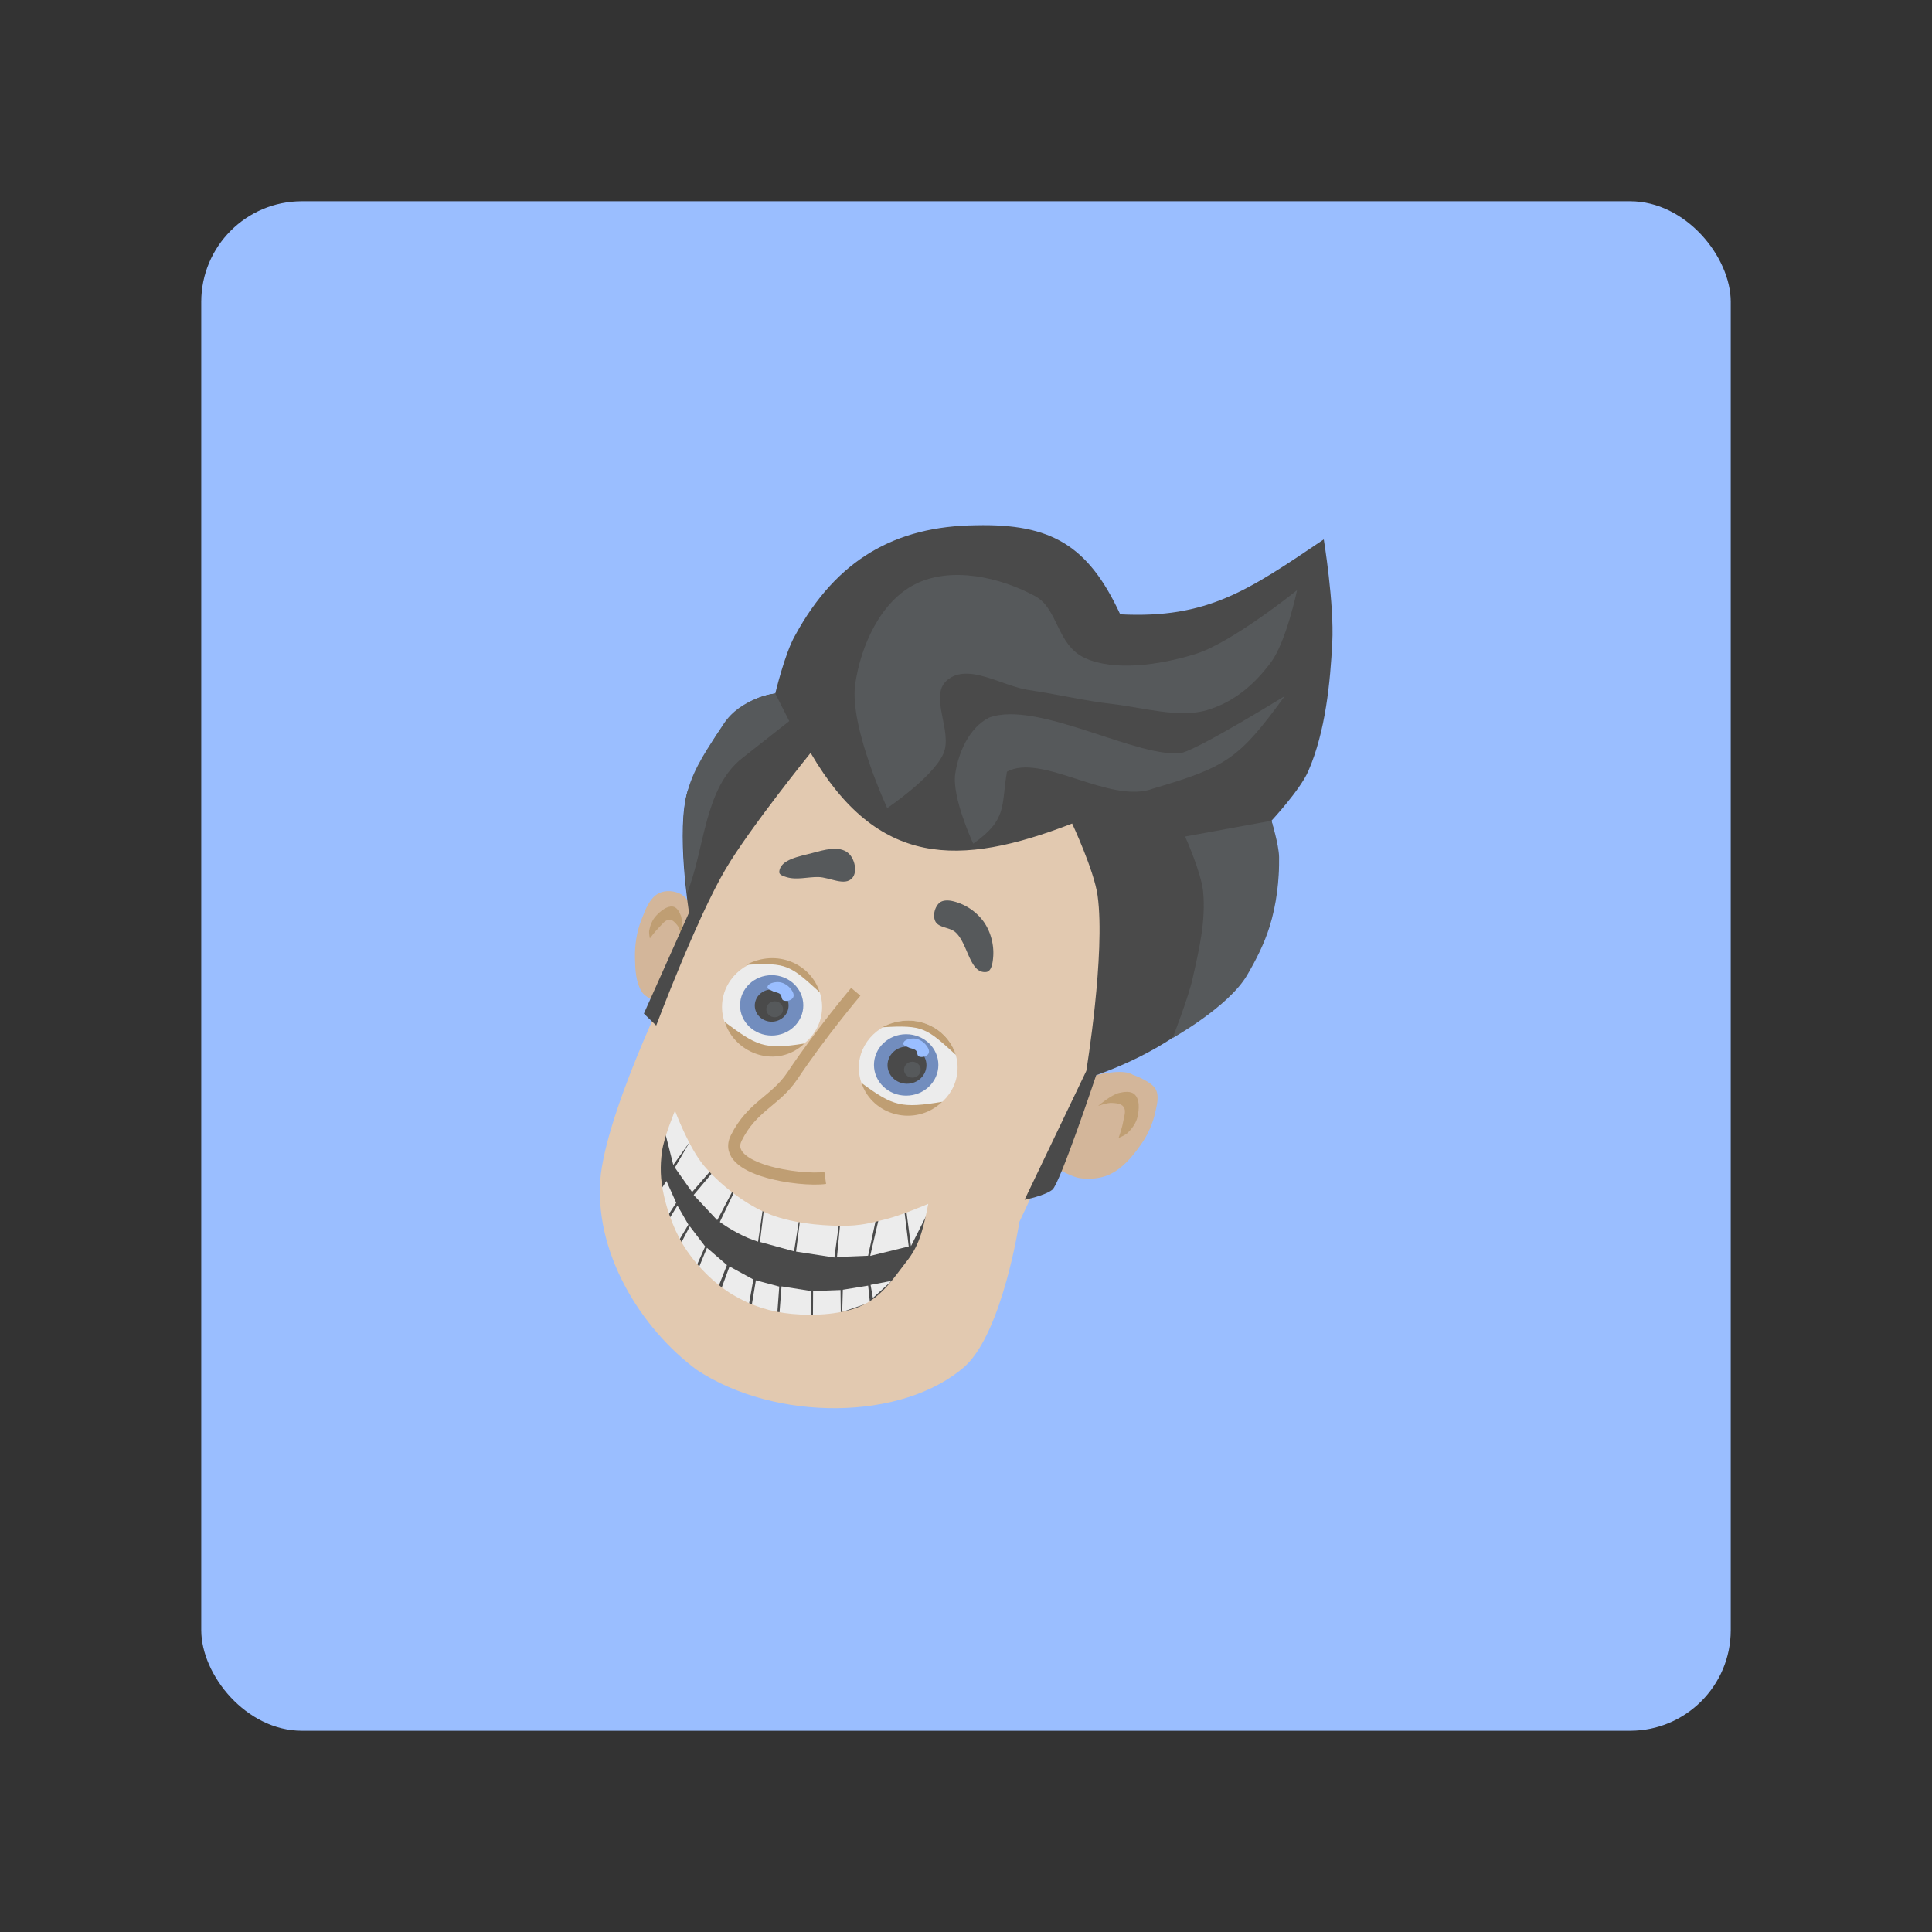 <?xml version="1.0" encoding="UTF-8" standalone="no"?>
<svg
   id="svg2"
   width="192"
   height="192"
   version="1.1"
   sodipodi:docname="knowledge.svg"
   inkscape:version="1.2.2 (b0a8486541, 2022-12-01)"
   inkscape:export-filename="knowledge.png"
   inkscape:export-xdpi="96"
   inkscape:export-ydpi="96"
   xml:space="preserve"
   xmlns:inkscape="http://www.inkscape.org/namespaces/inkscape"
   xmlns:sodipodi="http://sodipodi.sourceforge.net/DTD/sodipodi-0.dtd"
   xmlns="http://www.w3.org/2000/svg"
   xmlns:svg="http://www.w3.org/2000/svg"><rect width="100%" height="100%" fill="#333333" stroke="none"/><defs
     id="defs339"><style
       id="style667">.a{fill:none;stroke:#b1b5bd;stroke-linecap:round;stroke-linejoin:round;isolation:isolate;opacity:0.63;}</style></defs><sodipodi:namedview
     id="namedview337"
     pagecolor="#505050"
     bordercolor="#eeeeee"
     borderopacity="1"
     inkscape:showpageshadow="0"
     inkscape:pageopacity="0"
     inkscape:pagecheckerboard="0"
     inkscape:deskcolor="#d1d1d1"
     showgrid="false"
     inkscape:zoom="1.2291667"
     inkscape:cx="-126.91525"
     inkscape:cy="63.050847"
     inkscape:window-width="1884"
     inkscape:window-height="1055"
     inkscape:window-x="36"
     inkscape:window-y="0"
     inkscape:window-maximized="1"
     inkscape:current-layer="svg2" /><rect
     id="rect980"
     width="152"
     height="152"
     x="20"
     y="20"
     rx="10"
     style="fill:#9abeff;fill-opacity:1;fill-rule:evenodd;stroke:none;stroke-width:0.993;stroke-opacity:1" /><g
     id="g11751"
     transform="matrix(0.962,0,0,0.962,-38.99,2.022)"><path
       id="path7707"
       d="m 108.218,111.942 -1.971,10.88 16.284,16.942 19.788,-15.7 -7.229,-5.111 z"
       style="fill:#4a4a4a;fill-opacity:1;stroke:none;stroke-width:0.265px;stroke-linecap:butt;stroke-linejoin:miter;stroke-opacity:1" /><path
       id="path2901"
       d="m 114.837,131.588 3.05,1.126 0.468,-2.64 -2.462,-1.344 z"
       style="fill:#ececec;fill-opacity:1;stroke:none;stroke-width:0.265px;stroke-linecap:butt;stroke-linejoin:miter;stroke-opacity:1" /><path
       id="path2350"
       d="m 110.213,111.891 -1.11,2.479 0.981,3.872 1.686,-2.36 z"
       style="fill:#ececec;fill-opacity:1;stroke:none;stroke-width:0.265px;stroke-linecap:butt;stroke-linejoin:miter;stroke-opacity:1" /><path
       id="path2478"
       d="m 134.637,126.628 2.348,-4.668 -2.928,0.268 z"
       style="fill:#ececec;fill-opacity:1;stroke:none;stroke-width:0.265px;stroke-linecap:butt;stroke-linejoin:miter;stroke-opacity:1" /><path
       id="path2420"
       d="m 134.405,126.66 -3.98,0.978 0.938,-4.053 2.575,-0.75 z"
       style="fill:#ececec;fill-opacity:1;stroke:none;stroke-width:0.265px;stroke-linecap:butt;stroke-linejoin:miter;stroke-opacity:1" /><path
       id="path2418"
       d="m 130.209,127.621 -3.213,0.128 0.365,-3.834 3.706,-0.274 z"
       style="fill:#ececec;fill-opacity:1;stroke:none;stroke-width:0.265px;stroke-linecap:butt;stroke-linejoin:miter;stroke-opacity:1" /><path
       id="path2360"
       d="m 123.199,123.788 4.052,0.127 -0.525,3.89 -3.958,-0.611 z"
       style="fill:#ececec;fill-opacity:1;stroke:none;stroke-width:0.265px;stroke-linecap:butt;stroke-linejoin:miter;stroke-opacity:1" /><path
       id="path2358"
       d="m 123.07,123.952 -0.51,3.213 -3.524,-0.968 0.42,-3.434 z"
       style="fill:#ececec;fill-opacity:1;stroke:none;stroke-width:0.265px;stroke-linecap:butt;stroke-linejoin:miter;stroke-opacity:1" /><path
       id="path2352"
       d="m 112.027,121.046 -1.779,-2.527 1.522,-2.636 2.319,2.783 z"
       style="fill:#ececec;fill-opacity:1;stroke:none;stroke-width:0.265px;stroke-linecap:butt;stroke-linejoin:miter;stroke-opacity:1" /><path
       id="path2614"
       d="m 132.582,130.268 h -0.22 l -1.898,0.365 0.238,1.351 z"
       style="fill:#ececec;fill-opacity:1;stroke:none;stroke-width:0.265px;stroke-linecap:butt;stroke-linejoin:miter;stroke-opacity:1" /><path
       id="path2672"
       d="m 127.599,131.135 2.614,-0.427 0.185,1.74 -2.863,0.974 z"
       style="fill:#ececec;fill-opacity:1;stroke:none;stroke-width:0.265px;stroke-linecap:butt;stroke-linejoin:miter;stroke-opacity:1" /><path
       id="path2730"
       d="m 124.513,133.779 c 0.878,0.17 2.009,-0.07 2.875,-0.274 l -0.027,-2.342 -2.835,0.11 z"
       style="fill:#ececec;fill-opacity:1;stroke:none;stroke-width:0.265px;stroke-linecap:butt;stroke-linejoin:miter;stroke-opacity:1" /><path
       id="path2765"
       d="m 121.042,133.712 3.252,0.17 0.042,-2.612 -3.07,-0.484 z"
       style="fill:#ececec;fill-opacity:1;stroke:none;stroke-width:0.265px;stroke-linecap:butt;stroke-linejoin:miter;stroke-opacity:1" /><path
       id="path2833"
       d="m 120.825,133.609 0.206,-2.803 -2.415,-0.647 -0.442,2.649 c 0.792,0.348 1.802,0.538 2.651,0.801 z"
       style="fill:#ececec;fill-opacity:1;stroke:none;stroke-width:0.265px;stroke-linecap:butt;stroke-linejoin:miter;stroke-opacity:1" /><path
       id="path2969"
       d="m 112.574,129.21 h 0.091 l 2.026,1.752 0.934,-2.376 -2.061,-1.784 z"
       style="fill:#ececec;fill-opacity:1;stroke:none;stroke-width:0.265px;stroke-linecap:butt;stroke-linejoin:miter;stroke-opacity:1" /><path
       id="path3027"
       d="m 110.724,126.626 c 0.634,0.513 1.244,1.49 1.697,2.192 l 0.957,-2.153 -1.586,-2.082 z"
       style="fill:#ececec;fill-opacity:1;stroke:none;stroke-width:0.265px;stroke-linecap:butt;stroke-linejoin:miter;stroke-opacity:1" /><path
       id="path3095"
       d="m 109.543,123.998 0.877,2.455 1.223,-2.045 -1.13,-1.968 z"
       style="fill:#ececec;fill-opacity:1;stroke:none;stroke-width:0.265px;stroke-linecap:butt;stroke-linejoin:miter;stroke-opacity:1" /><path
       id="path3163"
       d="m 108.684,120.959 0.823,2.539 0.877,-1.348 -1.006,-2.25 z"
       style="fill:#ececec;fill-opacity:1;stroke:none;stroke-width:0.265px;stroke-linecap:butt;stroke-linejoin:miter;stroke-opacity:1" /><path
       id="path2354"
       d="m 112.188,121.345 2.434,2.604 1.548,-2.936 -2.011,-2.014 z"
       style="fill:#ececec;fill-opacity:1;stroke:none;stroke-width:0.265px;stroke-linecap:butt;stroke-linejoin:miter;stroke-opacity:1" /><path
       id="path2356"
       d="m 114.892,124.134 c 1.122,0.8 2.553,1.602 3.951,2.035 l 0.496,-3.432 -2.895,-1.852 z"
       style="fill:#ececec;fill-opacity:1;stroke:none;stroke-width:0.265px;stroke-linecap:butt;stroke-linejoin:miter;stroke-opacity:1" /><path
       id="path869"
       d="m 451.193,280.24 -33.566,87.428 c 0,0 -26.724,53.058 -30.443,81.965 -3.415,30.332 15.821,60.56 37.468,76.5 30.515,20.129 80.232,20.103 104.602,-1.563 14.633,-13.646 21.078,-56.203 21.078,-56.203 l 43.713,-92.892 -6.244,-85.868 z m -35.127,144.803 c 0,0 5.427,14.524 11.319,21.467 5.891,6.942 15.08,14.366 24.199,18.344 9.119,3.977 20.905,4.97 28.883,5.074 7.978,0.104 12.596,-1.27 18.344,-2.733 5.747,-1.463 16.001,-5.853 16.001,-5.853 -2.254,11.465 -3.915,16.78 -8.585,22.637 -4.69,5.986 -9.051,12.993 -16.784,16.783 -7.732,3.79 -19.06,4.318 -27.71,3.513 -8.65,-0.804 -16.009,-3.232 -23.03,-7.416 -7.021,-4.183 -13.413,-10.564 -17.953,-17.173 -4.54,-6.61 -7.5,-14.888 -8.977,-21.467 -1.476,-6.58 -1.52,-11.56 -0.78,-17.174 0.738,-5.615 5.073,-16.002 5.073,-16.002 z"
       style="fill:#e2c9b0;stroke:none;stroke-width:1px;stroke-linecap:butt;stroke-linejoin:miter;stroke-opacity:1"
       transform="scale(0.265)" /><path
       id="path1574"
       d="m 137.14,93.045 c 0.324,0.716 1.469,0.625 2.066,1.136 1.324,1.132 1.47,4.324 3.201,4.13 0.566,-0.063 0.676,-0.98 0.723,-1.548 0.106,-1.282 -0.27,-2.682 -1.033,-3.718 a 5.532,5.532 0 0 0 -3.201,-2.066 c -0.443,-0.094 -1.012,-0.102 -1.342,0.207 -0.464,0.434 -0.675,1.28 -0.414,1.859 z"
       style="fill:#56595b;stroke:none;stroke-width:0.265px;stroke-linecap:butt;stroke-linejoin:miter;stroke-opacity:1" /><path
       id="path1642"
       d="m 121.753,88.501 c 1.05,0.336 2.204,-0.016 3.305,0 1.17,0.017 2.738,0.983 3.511,0.103 0.575,-0.654 0.25,-2.016 -0.413,-2.581 -0.943,-0.804 -2.52,-0.32 -3.718,0 -1.266,0.338 -3.343,0.652 -3.407,1.962 -0.015,0.295 0.44,0.426 0.722,0.516 z"
       style="fill:#56595b;stroke:none;stroke-width:0.265px;stroke-linecap:butt;stroke-linejoin:miter;stroke-opacity:1" /><ellipse
       id="path1666"
       cx="120.288"
       cy="101.915"
       rx="5.17"
       ry="4.932"
       style="fill:#ececec;stroke:none;stroke-width:0.575;stroke-linecap:square;stroke-opacity:1;paint-order:stroke fill markers" /><ellipse
       id="path1666-2"
       cx="134.352"
       cy="108.197"
       rx="5.101"
       ry="4.866"
       style="fill:#ececec;stroke:none;stroke-width:0.568;stroke-linecap:square;stroke-opacity:1;paint-order:stroke fill markers" /><ellipse
       id="path1666-2-6"
       cx="134.141"
       cy="107.909"
       rx="3.327"
       ry="3.174"
       style="fill:#728dbe;stroke:none;stroke-width:0.37;stroke-linecap:square;stroke-opacity:1;paint-order:stroke fill markers" /><ellipse
       id="path1666-2-6-6"
       cx="134.226"
       cy="107.933"
       rx="2.011"
       ry="1.918"
       style="fill:#4a4a4a;stroke:none;stroke-width:0.224;stroke-linecap:square;stroke-opacity:1;paint-order:stroke fill markers" /><ellipse
       id="path1666-2-6-6-3"
       cx="134.782"
       cy="108.401"
       rx="0.863"
       ry="0.823"
       style="fill:#56595b;stroke:none;stroke-width:0.096;stroke-linecap:square;stroke-opacity:1;paint-order:stroke fill markers" /><ellipse
       id="path1666-2-6-1"
       cx="120.248"
       cy="101.754"
       rx="3.268"
       ry="3.117"
       style="fill:#728dbe;stroke:none;stroke-width:0.364;stroke-linecap:square;stroke-opacity:1;paint-order:stroke fill markers" /><path
       id="path977-9"
       d="m 115.387,103.468 c 3.297,2.428 4.028,2.917 8.247,2.225 -2.801,2.652 -7.133,1.143 -8.247,-2.225 z"
       style="fill:#bf9e73;stroke:none;stroke-width:0.265px;stroke-linecap:butt;stroke-linejoin:miter;stroke-opacity:1" /><path
       id="path1857"
       d="m 128.936,100.354 c 0,0 -3.557,4.2 -6.545,8.672 -1.743,2.609 -4.166,3.138 -5.8,6.428 -1.636,3.29 6.62,4.492 9.19,4.13"
       style="fill:none;stroke:#bf9e73;stroke-width:1.25;stroke-linecap:butt;stroke-linejoin:miter;stroke-miterlimit:4;stroke-dasharray:none;stroke-opacity:1" /><ellipse
       id="path1666-2-6-6-9"
       cx="120.248"
       cy="101.777"
       rx="1.746"
       ry="1.666"
       style="fill:#4a4a4a;stroke:none;stroke-width:0.194;stroke-linecap:square;stroke-opacity:1;paint-order:stroke fill markers" /><ellipse
       id="path1666-2-6-6-3-8"
       cx="120.559"
       cy="102.158"
       rx="0.863"
       ry="0.823"
       style="fill:#56595b;stroke:none;stroke-width:0.096;stroke-linecap:square;stroke-opacity:1;paint-order:stroke fill markers" /><path
       id="path7208"
       d="m 153.772,108.971 c 0,0 2.71,-0.719 3.769,-0.052 0,0 1.932,0.673 2.375,1.498 0.383,0.712 0.125,1.637 -0.052,2.426 a 9.266,9.266 0 0 1 -1.445,3.253 c -0.851,1.218 -1.865,2.452 -3.202,3.098 -0.937,0.454 -2.064,0.545 -3.098,0.414 -0.773,-0.098 -2.168,-0.878 -2.168,-0.878 0.706,-3.516 2.229,-6.594 3.82,-9.76 z"
       style="fill:#d3b69a;fill-opacity:1;stroke:none;stroke-width:0.265px;stroke-linecap:butt;stroke-linejoin:miter;stroke-opacity:1" /><path
       id="path7741"
       d="m 110.944,90.313 c -0.67,-0.4 -1.639,-0.494 -2.337,-0.146 -0.99,0.495 -1.42,1.745 -1.825,2.775 -0.48,1.218 -0.68,2.562 -0.658,3.87 0.02,1.217 0.07,2.556 0.73,3.578 0.294,0.454 1.315,0.95 1.315,0.95 l 4.6,-8.106 c 0,0 -0.839,-2.333 -1.825,-2.92 z"
       style="fill:#d3b69a;stroke:none;stroke-width:0.265px;stroke-linecap:butt;stroke-linejoin:miter;stroke-opacity:1" /><path
       id="path8444-8"
       d="m 110.912,94.504 c 0,0 0.188,-1.416 -0.054,-2.03 -0.152,-0.387 -0.4,-0.868 -0.833,-0.922 -0.617,-0.078 -1.266,0.475 -1.714,0.949 -0.39,0.411 -0.61,0.971 -0.712,1.502 -0.055,0.283 0.063,0.84 0.063,0.84 0,0 0.582,-0.782 0.934,-1.121 0.318,-0.306 0.622,-0.782 1.05,-0.811 0.36,-0.025 0.636,0.306 0.848,0.566 0.233,0.285 0.418,1.027 0.418,1.027 z"
       style="fill:#bf9e73;fill-opacity:1;stroke:none;stroke-width:0.215px;stroke-linecap:butt;stroke-linejoin:miter;stroke-opacity:1" /><path
       id="path7308"
       d="m 124.27,75.673 c 0,0 -6.232,7.702 -8.762,11.976 -3.009,5.082 -7.19,16.193 -7.19,16.193 l -1.272,-1.237 4.665,-10.43 c 0,0 -1.365,-8.553 -0.146,-12.559 1.983,-4.365 4.214,-9.473 9.055,-10.077 0,0 0.99,-4.16 2.044,-5.988 4.28,-7.858 10.366,-11.303 18.694,-11.391 7.75,-0.175 11.59,2.07 14.896,9.2 9.05,0.463 13.251,-2.493 21.03,-7.74 0,0 1.084,6.63 0.877,10.662 -0.207,4.03 -0.679,9.16 -2.483,13.29 -0.85,1.945 -3.797,5.111 -3.797,5.111 0,0 0.881,3.397 0.73,5.112 -0.328,3.726 -1.385,7.579 -3.505,10.66 -4.394,5.146 -9.158,8.306 -15.334,10.516 0,0 -3.743,11.208 -4.528,11.83 -0.797,0.631 -2.87,1.039 -2.87,1.039 l 6.375,-13.307 c 0,0 1.997,-12.118 1.169,-18.11 -0.361,-2.608 -2.63,-7.448 -2.63,-7.448 -11.697,4.53 -20.116,4.532 -27.017,-7.302 z"
       style="fill:#4a4a4a;fill-opacity:1;stroke:none;stroke-width:0.265px;stroke-linecap:butt;stroke-linejoin:miter;stroke-opacity:1" /><path
       id="path8134"
       d="m 134.327,106.072 c 0.257,0.151 0.607,0.14 0.825,0.344 0.169,0.157 0.097,0.528 0.31,0.619 0.32,0.136 0.837,0 0.996,-0.31 0.149,-0.29 -0.096,-0.681 -0.31,-0.928 -0.301,-0.348 -0.775,-0.615 -1.236,-0.618 -0.395,-0.003 -1.023,0.123 -1.066,0.515 -0.022,0.203 0.305,0.275 0.481,0.378 z"
       style="fill:#9abeff;fill-opacity:1;stroke:none;stroke-width:0.352px;stroke-linecap:butt;stroke-linejoin:miter;stroke-opacity:1" /><path
       id="path8134-2"
       d="m 120.302,100.26 c 0.262,0.154 0.619,0.144 0.84,0.35 0.172,0.161 0.1,0.54 0.316,0.631 0.326,0.14 0.853,0 1.015,-0.315 0.152,-0.295 -0.097,-0.694 -0.315,-0.945 -0.308,-0.355 -0.79,-0.628 -1.26,-0.63 -0.403,-0.003 -1.043,0.125 -1.086,0.525 -0.023,0.206 0.31,0.28 0.49,0.385 z"
       style="fill:#9abeff;fill-opacity:1;stroke:none;stroke-width:0.359px;stroke-linecap:butt;stroke-linejoin:miter;stroke-opacity:1" /><path
       id="path977"
       d="m 129.522,109.769 c 3.296,2.428 4.134,2.64 8.353,1.949 -2.801,2.651 -7.24,1.419 -8.353,-1.95 z"
       style="fill:#bf9e73;stroke:none;stroke-width:0.265px;stroke-linecap:butt;stroke-linejoin:miter;stroke-opacity:1" /><path
       id="path977-8"
       d="m 139.27,106.864 c -3.04,-2.743 -3.336,-3.114 -7.603,-2.844 3.18,-1.69 6.674,-0.102 7.603,2.844 z"
       style="fill:#bf9e73;stroke:none;stroke-width:0.265px;stroke-linecap:butt;stroke-linejoin:miter;stroke-opacity:1" /><path
       id="path977-8-7"
       d="m 125.22,100.414 c -3.04,-2.743 -3.337,-3.114 -7.604,-2.843 3.18,-1.69 6.674,-0.102 7.604,2.843 z"
       style="fill:#bf9e73;stroke:none;stroke-width:0.265px;stroke-linecap:butt;stroke-linejoin:miter;stroke-opacity:1" /><path
       id="path8444"
       d="m 153.973,112.143 c 0,0 1.34,-1.15 2.169,-1.342 0.522,-0.122 1.214,-0.217 1.6,0.155 0.551,0.53 0.465,1.523 0.31,2.272 -0.135,0.65 -0.554,1.243 -1.033,1.704 -0.255,0.245 -0.929,0.516 -0.929,0.516 0,0 0.377,-1.087 0.465,-1.652 0.079,-0.511 0.346,-1.125 0.051,-1.55 -0.248,-0.357 -0.804,-0.39 -1.239,-0.413 -0.475,-0.024 -1.394,0.31 -1.394,0.31 z"
       style="fill:#bf9e73;fill-opacity:1;stroke:none;stroke-width:0.265px;stroke-linecap:butt;stroke-linejoin:miter;stroke-opacity:1" /><path
       id="path9660"
       d="m 132.184,81.376 c 0,0 -3.937,-8.443 -3.305,-12.806 0.576,-3.973 2.609,-8.525 6.196,-10.327 3.71,-1.862 8.741,-0.736 12.392,1.24 2.412,1.304 2.193,5.047 5.164,6.402 2.97,1.355 7.567,0.753 11.36,-0.413 3.791,-1.166 10.533,-6.609 10.533,-6.609 0,0 -1.118,5.317 -2.685,7.435 -1.638,2.214 -3.737,4.1 -6.61,4.957 -2.872,0.857 -6.64,-0.267 -9.707,-0.62 -3.066,-0.352 -5.773,-1.027 -8.674,-1.445 -2.815,-0.406 -6.29,-2.86 -8.468,-1.033 -1.955,1.64 0.647,5.322 -0.413,7.642 -1.114,2.436 -5.783,5.577 -5.783,5.577 z"
       style="fill:#56595b;stroke:none;stroke-width:0.265px;stroke-linecap:butt;stroke-linejoin:miter;stroke-opacity:1" /><path
       id="path9660-9"
       d="m 141.07,85.052 c 0,0 -2.216,-4.75 -1.86,-7.205 0.324,-2.235 1.468,-4.796 3.486,-5.81 5.04,-1.886 15.705,4.441 20.037,3.603 2.133,-0.656 10.521,-5.836 10.521,-5.836 -4.726,6.477 -5.984,7.316 -13.593,9.554 -4.44,1.689 -11.5,-3.703 -15.106,-1.743 -0.612,3.511 0.093,4.932 -3.486,7.437 z"
       style="fill:#56595b;stroke:none;stroke-width:0.149px;stroke-linecap:butt;stroke-linejoin:miter;stroke-opacity:1" /><path
       id="path10802"
       d="m 171.881,82.683 c 0,0 0.764,2.475 0.784,3.753 0.037,2.376 -0.271,4.937 -0.984,7.204 -0.55,1.753 -1.392,3.413 -2.32,4.998 -1.908,3.262 -7.694,6.49 -7.694,6.49 0,0 1.589,-4.038 2.065,-6.145 0.665,-2.943 1.38,-5.983 1.084,-8.985 -0.195,-1.982 -1.858,-5.68 -1.858,-5.68 z"
       style="fill:#56595b;stroke:none;stroke-width:0.265px;stroke-linecap:butt;stroke-linejoin:miter;stroke-opacity:1" /><path
       id="path11267"
       d="m 120.62,69.54 1.443,2.851 -4.853,3.821 c -3.947,3.107 -3.837,9.282 -5.698,13.946 0,0 -0.96,-6.89 0.053,-10.542 0.699,-2.52 2.135,-4.491 3.708,-6.915 1.778,-2.738 5.347,-3.162 5.347,-3.162 z"
       style="fill:#56595b;fill-opacity:1;stroke:none;stroke-width:0.265px;stroke-linecap:butt;stroke-linejoin:miter;stroke-opacity:1" /></g><style
     id="style853"
     type="text/css">.st0{fill:#fff}</style></svg>
